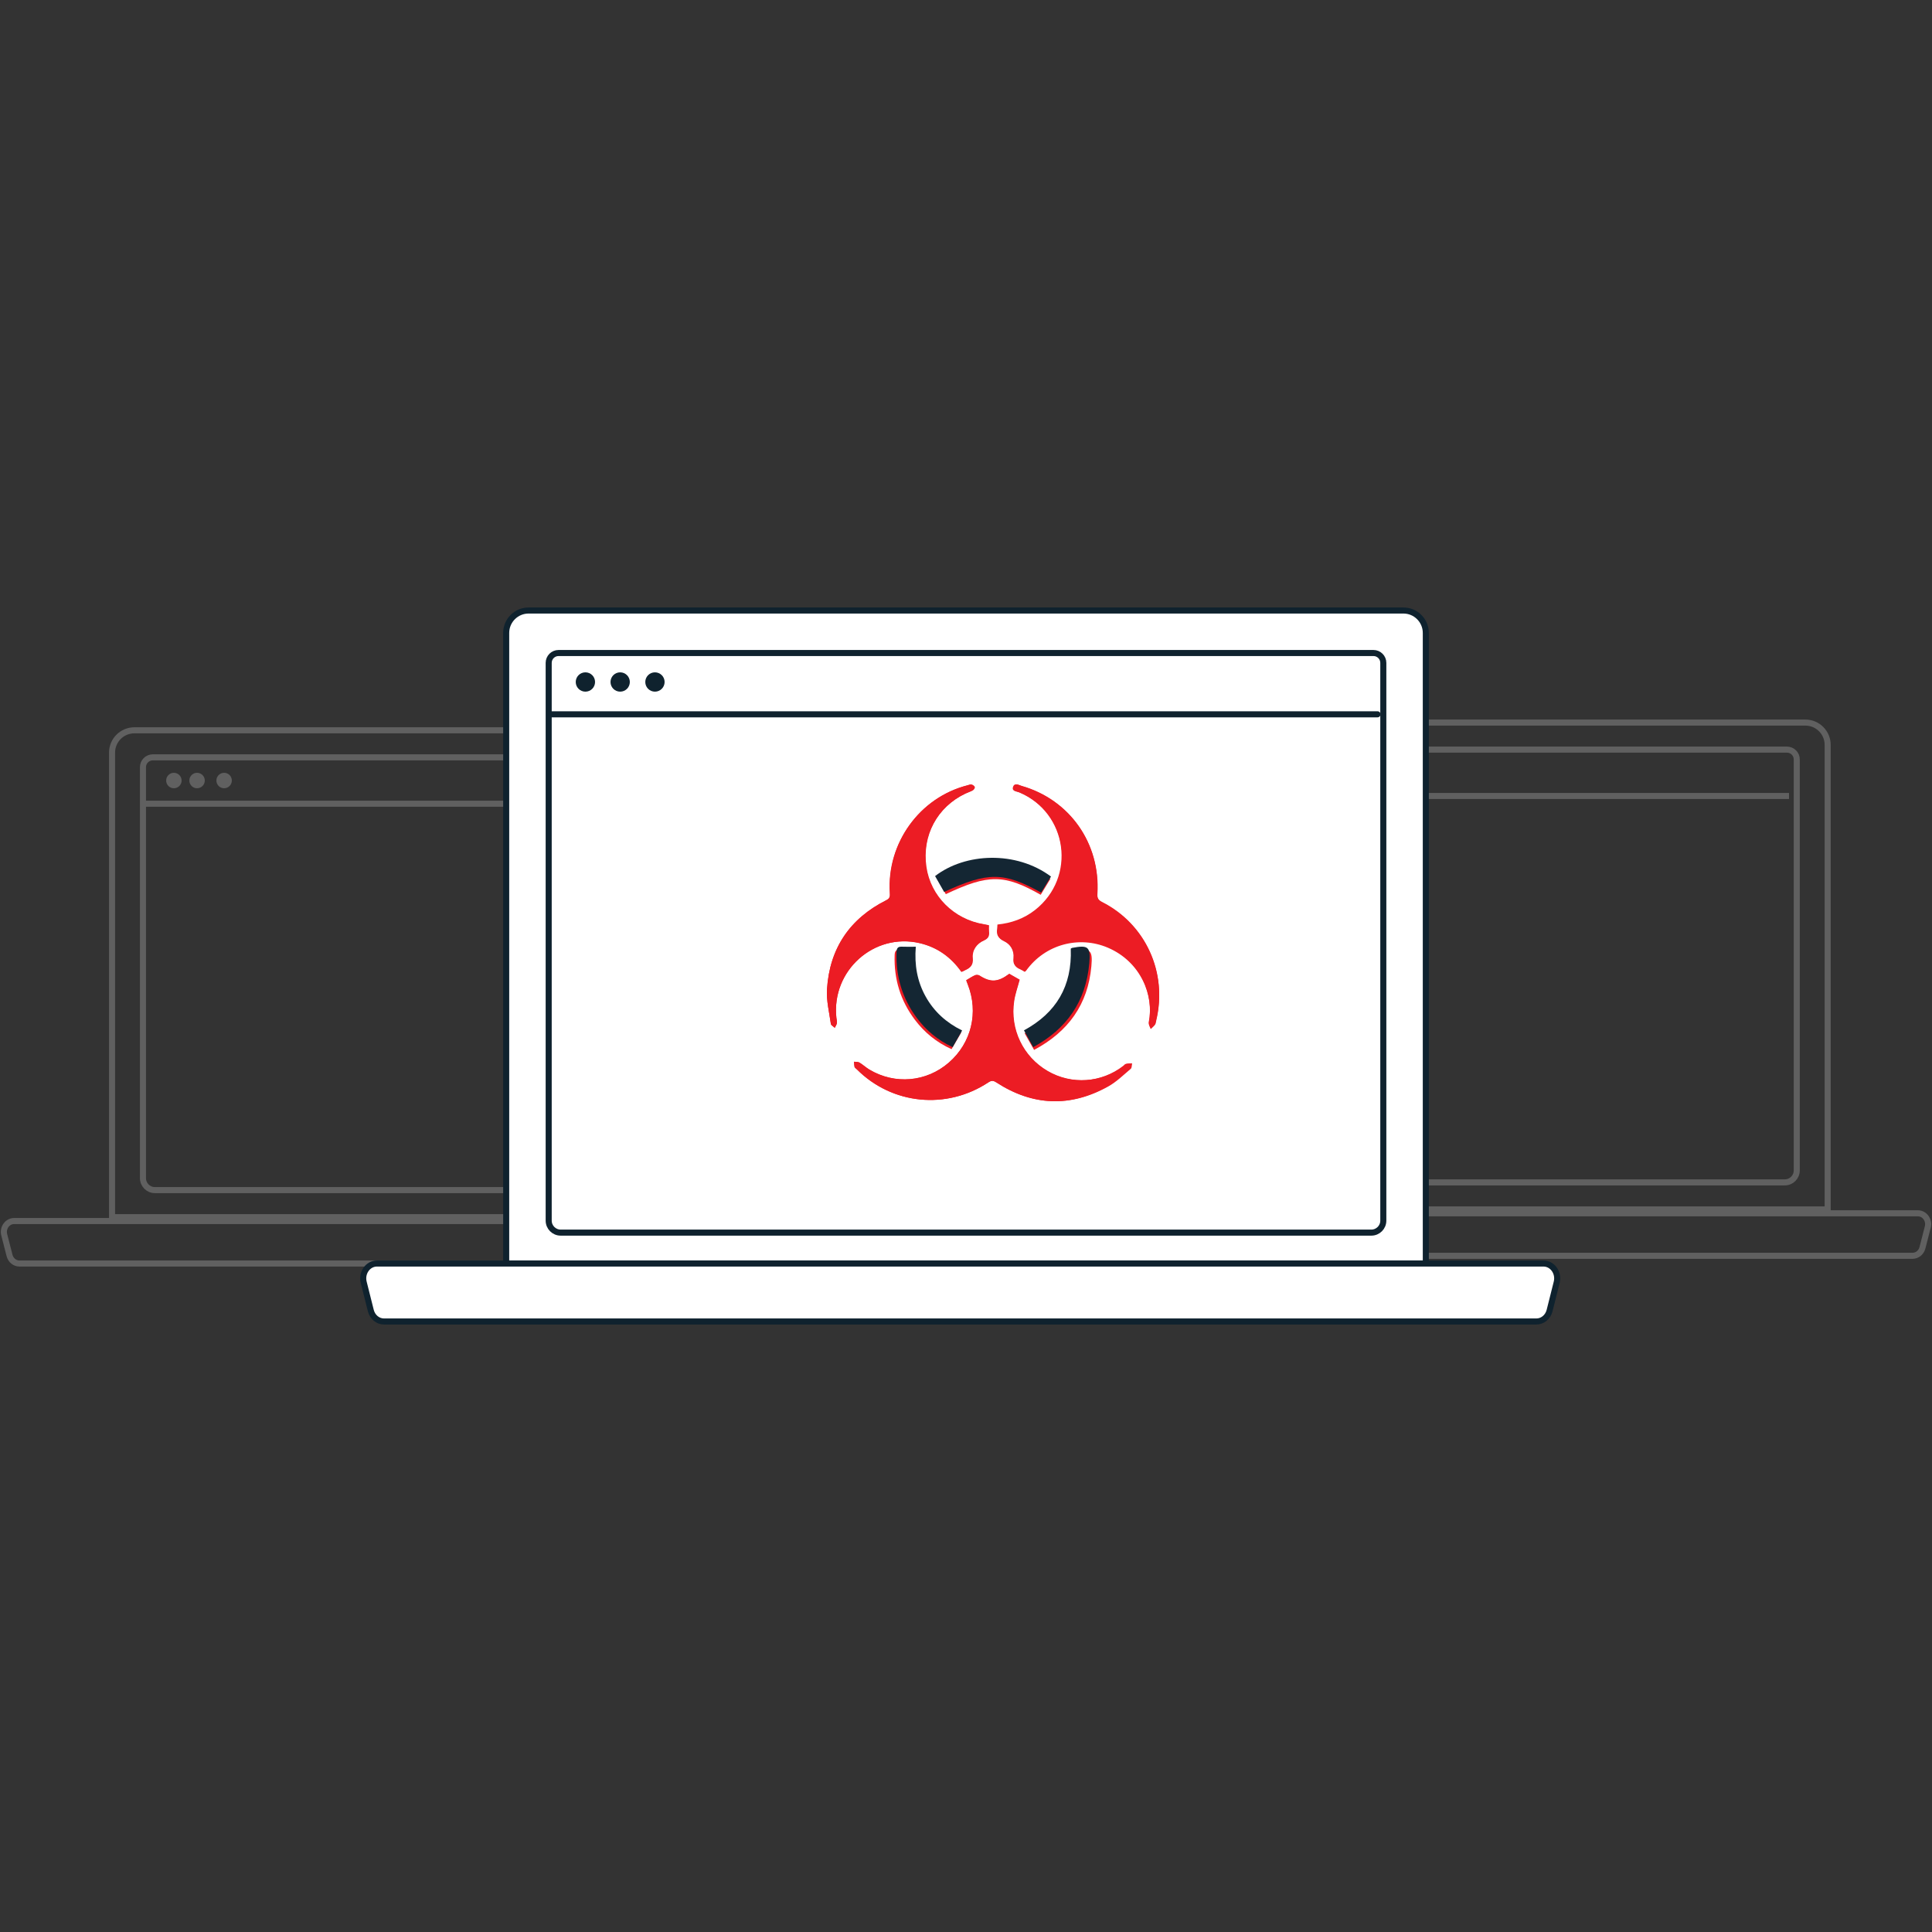 <?xml version="1.0" encoding="UTF-8"?>
<svg width="500px" height="500px" viewBox="0 0 500 500" version="1.1" xmlns="http://www.w3.org/2000/svg" xmlns:xlink="http://www.w3.org/1999/xlink">
    <rect x="0" y="0" width="500" height="500" fill="#333333" stroke="none"/>
    <!-- Generator: Sketch 55.2 (78181) - https://sketchapp.com -->
    <title>Artboard Copy 5</title>
    <desc>Created with Sketch.</desc>
    <g id="Artboard-Copy-5" stroke="none" stroke-width="1" fill="none" fill-rule="evenodd">
        <g id="Group-65" transform="translate(1, 158)">
            <path d="M466.214,29 L299.789,29 C296.592,29 294,31.588 294,34.776 L294,155 L472,155 L472,34.776 C472,31.588 469.411,29 466.214,29 Z" id="Stroke-1" stroke="#606060" stroke-width="1.567"></path>
            <path d="M461.453,36 L304.547,36 C303.14,36 302,37.136 302,38.539 L302,144.908 C302,146.615 303.388,148 305.101,148 L460.898,148 C462.612,148 464,146.615 464,144.908 L464,38.539 C464,37.136 462.86,36 461.453,36 Z" id="Stroke-3" stroke="#606060" stroke-width="1.567"></path>
            <path d="M493.96,167 L270.04,167 C268.839,167 267.789,166.15 267.472,164.922 L266.095,159.563 C265.634,157.769 266.906,156 268.661,156 L495.339,156 C497.094,156 498.366,157.769 497.905,159.563 L496.528,164.922 C496.213,166.15 495.161,167 493.96,167 Z" id="Stroke-5" stroke="#606060" stroke-width="1.567"></path>
            <path d="M302,48 L462,48" id="Stroke-7" stroke="#606060" stroke-width="1.567"></path>
            <path d="M311,42 C311,43.104 310.104,44 309,44 C307.896,44 307,43.104 307,42 C307,40.897 307.896,40 309,40 C310.104,40 311,40.897 311,42" id="Fill-9" fill="#0F222E"></path>
            <path d="M318,42 C318,43.104 317.104,44 316,44 C314.896,44 314,43.104 314,42 C314,40.897 314.896,40 316,40 C317.104,40 318,40.897 318,42" id="Fill-11" fill="#0F222E"></path>
            <path d="M325,42 C325,43.104 324.104,44 323,44 C321.896,44 321,43.104 321,42 C321,40.897 321.896,40 323,40 C324.104,40 325,40.897 325,42" id="Fill-13" fill="#0F222E"></path>
            <path d="M200.212,31 L33.788,31 C30.591,31 28,33.586 28,36.776 L28,157 L206,157 L206,36.776 C206,33.586 203.409,31 200.212,31 Z" id="Stroke-15" stroke="#606060" stroke-width="1.567"></path>
            <path d="M195.453,38 L38.547,38 C37.14,38 36,39.138 36,40.539 L36,146.909 C36,148.617 37.388,150 39.101,150 L194.898,150 C196.612,150 198,148.617 198,146.909 L198,40.539 C198,39.138 196.859,38 195.453,38 Z" id="Stroke-17" stroke="#606060" stroke-width="1.567"></path>
            <path d="M227.96,169 L4.04,169 C2.839,169 1.788,168.148 1.474,166.921 L0.095,161.564 C-0.366,159.77 0.908,158 2.663,158 L229.337,158 C231.092,158 232.366,159.77 231.905,161.564 L230.526,166.921 C230.212,168.148 229.161,169 227.96,169 Z" id="Stroke-19" stroke="#606060" stroke-width="1.567"></path>
            <path d="M36,50 L196,50" id="Stroke-21" stroke="#606060" stroke-width="1.567"></path>
            <path d="M46,44 C46,45.103 45.104,46 44,46 C42.896,46 42,45.103 42,44 C42,42.896 42.896,42 44,42 C45.104,42 46,42.896 46,44" id="Fill-23" fill="#606060"></path>
            <path d="M52,44 C52,45.103 51.104,46 50,46 C48.896,46 48,45.103 48,44 C48,42.896 48.896,42 50,42 C51.104,42 52,42.896 52,44" id="Fill-25" fill="#606060"></path>
            <path d="M59,44 C59,45.103 58.104,46 57,46 C55.896,46 55,45.103 55,44 C55,42.896 55.896,42 57,42 C58.104,42 59,42.896 59,44" id="Fill-27" fill="#606060"></path>
            <path d="M362.202,0 L135.8,0 C132.596,0 130,2.6 130,5.806 L130,169 L368,169 L368,5.806 C368,2.6 365.405,0 362.202,0" id="Fill-29" fill="#FFFFFF"></path>
            <path d="M362.202,0 L135.8,0 C132.596,0 130,2.6 130,5.806 L130,169 L368,169 L368,5.806 C368,2.6 365.405,0 362.202,0 Z" id="Stroke-31" stroke="#0F222E" stroke-width="1.567" stroke-linecap="round" stroke-linejoin="round"></path>
            <path d="M354.455,11 L143.545,11 C142.139,11 141,12.142 141,13.55 L141,157.898 C141,159.611 142.389,161 144.1,161 L353.9,161 C355.613,161 357,159.611 357,157.898 L357,13.55 C357,12.142 355.861,11 354.455,11" id="Fill-33" fill="#FFFFFF"></path>
            <path d="M354.455,11 L143.545,11 C142.139,11 141,12.142 141,13.55 L141,157.898 C141,159.611 142.389,161 144.1,161 L353.9,161 C355.613,161 357,159.611 357,157.898 L357,13.55 C357,12.142 355.861,11 354.455,11 Z" id="Stroke-35" stroke="#0F222E" stroke-width="1.567" stroke-linecap="round" stroke-linejoin="round"></path>
            <path d="M396.619,184 L98.381,184 C96.783,184 95.382,182.839 94.963,181.166 L93.127,173.857 C92.512,171.411 94.209,169 96.547,169 L398.453,169 C400.789,169 402.488,171.411 401.873,173.857 L400.037,181.166 C399.618,182.839 398.217,184 396.619,184" id="Fill-37" fill="#FFFFFF"></path>
            <path d="M396.619,184 L98.381,184 C96.783,184 95.382,182.839 94.963,181.166 L93.127,173.857 C92.512,171.411 94.209,169 96.547,169 L398.453,169 C400.789,169 402.488,171.411 401.873,173.857 L400.037,181.166 C399.618,182.839 398.217,184 396.619,184 Z" id="Stroke-39" stroke="#0F222E" stroke-width="1.567" stroke-linecap="round" stroke-linejoin="round"></path>
            <g id="Group-44" transform="translate(141, 26)">
                <path d="M0.498,0.864 L214.5,0.864" id="Fill-41" fill="#FFFFFF"></path>
                <path d="M0.498,0.864 L214.5,0.864" id="Stroke-43" stroke="#0F222E" stroke-width="1.567" stroke-linecap="round" stroke-linejoin="round"></path>
            </g>
            <path d="M153,18.5 C153,19.881 151.881,21 150.5,21 C149.119,21 148,19.881 148,18.5 C148,17.119 149.119,16 150.5,16 C151.881,16 153,17.119 153,18.5" id="Fill-45" fill="#0F222E"></path>
            <path d="M162,18.5 C162,19.881 160.881,21 159.5,21 C158.119,21 157,19.881 157,18.5 C157,17.119 158.119,16 159.5,16 C160.881,16 162,17.119 162,18.5" id="Fill-47" fill="#0F222E"></path>
            <path d="M171,18.5 C171,19.881 169.88,21 168.499,21 C167.12,21 166,19.881 166,18.5 C166,17.119 167.12,16 168.499,16 C169.88,16 171,17.119 171,18.5" id="Fill-49" fill="#0F222E"></path>
            <path d="M276.546,88.31 C276.925,97.986 272.692,104.879 264.168,109.392 C265.001,110.864 265.777,112.234 266.618,113.719 C275.471,109.007 280.558,101.948 281.448,92.049 C281.829,87.807 281.149,87.338 276.903,88.12 C276.812,88.138 276.733,88.21 276.546,88.31 M270.838,69.439 C262.005,62.737 249.147,63.299 241.483,69.315 C242.24,70.667 243.01,72.044 243.774,73.408 C254.817,68.195 258.888,68.221 268.338,73.57 C269.154,72.221 269.974,70.864 270.838,69.439 M247.746,109.254 C243.573,107.239 240.384,104.425 238.174,100.546 C235.966,96.675 235.21,92.473 235.589,87.78 C234.247,87.78 233.065,87.818 231.887,87.767 C230.82,87.721 230.564,88.224 230.532,89.222 C230.338,95.41 232.055,100.985 235.757,105.902 C238.237,109.192 241.334,111.745 245.26,113.524 C246.104,112.074 246.9,110.704 247.746,109.254 M247.779,93.524 C248.108,93.36 248.369,93.216 248.641,93.095 C249.986,92.491 250.785,91.766 250.614,89.958 C250.418,87.909 251.624,86.228 253.499,85.402 C254.661,84.888 254.914,84.201 254.805,83.099 C254.751,82.564 254.795,82.02 254.795,81.477 C254.253,81.37 253.864,81.284 253.472,81.218 C245.732,79.937 239.738,73.938 238.652,66.383 C237.491,58.305 241.437,50.905 248.777,47.409 C249.408,47.107 250.092,46.909 250.694,46.563 C250.935,46.426 251.213,45.932 251.134,45.75 C251.007,45.456 250.625,45.18 250.299,45.1 C249.994,45.027 249.624,45.204 249.286,45.29 C236.974,48.422 228.473,60.202 229.261,73.058 C229.314,73.903 229.342,74.489 228.37,74.976 C218.953,79.704 213.7,87.4 213.029,98.001 C212.841,100.96 213.606,103.984 214.024,106.966 C214.076,107.344 214.684,107.641 215.035,107.978 C215.227,107.574 215.516,107.185 215.584,106.76 C215.652,106.329 215.499,105.862 215.451,105.41 C214.133,93.2 225.172,83.312 237.008,86.095 C241.54,87.162 245.084,89.704 247.779,93.524 M264.201,93.515 C264.397,93.353 264.494,93.304 264.549,93.226 C269.538,86.274 278.367,84.134 285.688,87.25 C294.299,90.913 297.718,99.714 296.321,106.782 C296.229,107.247 296.629,107.809 296.801,108.326 C297.181,107.954 297.614,107.622 297.924,107.197 C298.118,106.932 298.14,106.533 298.223,106.19 C301.184,93.9 295.502,81.336 284.322,75.6 C283.263,75.057 282.945,74.516 283.021,73.318 C283.831,60.285 275.85,48.934 263.435,45.394 C262.744,45.198 261.751,44.498 261.364,45.63 C260.96,46.812 262.219,46.783 262.865,47.055 C275.476,52.345 277.755,69.177 267.004,77.689 C264.171,79.931 260.919,81.086 257.336,81.456 C257.306,81.884 257.306,82.234 257.257,82.577 C257.054,83.995 257.383,84.906 258.872,85.603 C260.643,86.431 261.666,88.17 261.454,90.198 C261.304,91.63 261.794,92.343 262.982,92.836 C263.393,93.007 263.766,93.269 264.201,93.515 M249.047,95.733 C249.231,96.217 249.332,96.501 249.442,96.78 C252.301,104.024 250.396,111.932 244.572,117.006 C238.795,122.038 230.662,122.769 224.043,118.817 C223.145,118.28 222.366,117.541 221.469,116.999 C221.114,116.784 220.59,116.851 220.143,116.79 C220.178,117.239 220.143,117.71 220.268,118.133 C220.344,118.389 220.663,118.572 220.877,118.786 C229.933,127.873 243.949,129.277 254.764,122.122 C255.582,121.579 256.058,121.634 256.841,122.142 C266.22,128.223 275.865,128.628 285.612,123.172 C287.721,121.99 289.512,120.214 291.384,118.63 C291.681,118.378 291.63,117.702 291.741,117.223 C291.264,117.26 290.775,117.252 290.309,117.352 C290.092,117.399 289.926,117.662 289.729,117.815 C283.979,122.279 276.208,122.812 269.992,119.171 C263.694,115.481 260.279,108.389 261.395,101.068 C261.672,99.256 262.309,97.496 262.808,95.61 C261.95,95.12 261.014,94.585 260.137,94.082 C257.214,96.277 255.298,96.348 252.47,94.53 C252.177,94.34 251.638,94.304 251.32,94.444 C250.555,94.781 249.852,95.263 249.047,95.733" id="Fill-51" fill="#EC1C24"></path>
            <path d="M249.066,95.655 C249.876,95.185 250.581,94.7 251.351,94.362 C251.672,94.221 252.212,94.259 252.507,94.448 C255.351,96.272 257.279,96.201 260.218,94 C261.099,94.503 262.04,95.039 262.903,95.532 C262.403,97.423 261.76,99.185 261.484,101.004 C260.36,108.343 263.795,115.451 270.129,119.152 C276.379,122.802 284.194,122.267 289.975,117.791 C290.173,117.637 290.342,117.373 290.56,117.327 C291.029,117.228 291.518,117.234 292,117.199 C291.889,117.679 291.94,118.356 291.639,118.609 C289.758,120.196 287.957,121.976 285.837,123.162 C276.034,128.633 266.334,128.226 256.904,122.128 C256.117,121.621 255.638,121.566 254.813,122.109 C243.938,129.282 229.844,127.875 220.738,118.766 C220.523,118.552 220.202,118.367 220.126,118.11 C220,117.687 220.033,117.215 220,116.765 C220.448,116.826 220.974,116.759 221.334,116.973 C222.234,117.516 223.017,118.257 223.922,118.795 C230.576,122.759 238.757,122.026 244.566,116.979 C250.422,111.895 252.338,103.966 249.464,96.704 C249.353,96.424 249.249,96.14 249.066,95.655" id="Fill-53" fill="#EC1C24"></path>
            <path d="M264.033,93.264 C263.597,93.021 263.22,92.761 262.809,92.589 C261.614,92.1 261.122,91.39 261.273,89.965 C261.485,87.947 260.458,86.217 258.679,85.394 C257.182,84.7 256.852,83.794 257.054,82.383 C257.104,82.043 257.104,81.694 257.133,81.268 C260.736,80.899 264.002,79.751 266.848,77.52 C277.651,69.052 275.362,52.308 262.69,47.043 C262.041,46.773 260.775,46.802 261.18,45.628 C261.57,44.501 262.567,45.196 263.263,45.391 C275.737,48.913 283.757,60.206 282.943,73.173 C282.866,74.365 283.187,74.902 284.251,75.442 C295.485,81.149 301.194,93.647 298.219,105.874 C298.136,106.216 298.114,106.613 297.919,106.877 C297.607,107.299 297.17,107.63 296.789,108 C296.618,107.485 296.216,106.928 296.306,106.465 C297.711,99.432 294.276,90.676 285.624,87.032 C278.268,83.932 269.396,86.061 264.383,92.977 C264.327,93.055 264.23,93.104 264.033,93.264" id="Fill-55" fill="#EC1C24"></path>
            <path d="M247.922,93.521 C245.216,89.694 241.658,87.149 237.107,86.081 C225.221,83.291 214.136,93.196 215.46,105.426 C215.508,105.881 215.663,106.348 215.593,106.778 C215.525,107.205 215.235,107.594 215.043,108 C214.69,107.662 214.081,107.363 214.027,106.984 C213.608,103.999 212.839,100.968 213.03,98.006 C213.701,87.386 218.978,79.679 228.434,74.943 C229.408,74.454 229.38,73.867 229.327,73.022 C228.535,60.145 237.072,48.345 249.435,45.207 C249.774,45.12 250.146,44.943 250.454,45.018 C250.779,45.098 251.163,45.373 251.29,45.668 C251.37,45.85 251.09,46.346 250.851,46.483 C250.244,46.83 249.557,47.029 248.924,47.33 C241.553,50.833 237.591,58.243 238.758,66.334 C239.847,73.902 245.866,79.911 253.64,81.194 C254.033,81.26 254.424,81.348 254.967,81.453 C254.967,81.997 254.922,82.544 254.976,83.08 C255.087,84.182 254.833,84.872 253.665,85.385 C251.784,86.214 250.571,87.896 250.768,89.95 C250.94,91.759 250.138,92.487 248.787,93.09 C248.514,93.213 248.252,93.356 247.922,93.521" id="Fill-57" fill="#EC1C24"></path>
            <path d="M248,108.69 C247.166,110.154 246.379,111.536 245.547,113 C241.672,111.204 238.617,108.627 236.171,105.305 C232.518,100.344 230.823,94.717 231.015,88.471 C231.047,87.464 231.3,86.956 232.353,87.003 C233.515,87.055 234.682,87.016 236.006,87.016 C235.63,91.753 236.377,95.994 238.554,99.901 C240.736,103.816 243.881,106.654 248,108.69" id="Fill-59" fill="#142633"></path>
            <path d="M271,68.852 C270.118,70.284 269.281,71.645 268.446,73 C258.787,67.628 254.627,67.604 243.34,72.836 C242.559,71.469 241.772,70.087 241,68.728 C248.831,62.687 261.973,62.124 271,68.852" id="Fill-61" fill="#142633"></path>
            <path d="M276.113,87.505 C276.296,87.404 276.373,87.331 276.463,87.314 C280.618,86.529 281.283,87 280.911,91.256 C280.04,101.189 275.061,108.271 266.398,113 C265.575,111.51 264.815,110.135 264,108.658 C272.342,104.129 276.485,97.213 276.113,87.505" id="Fill-63" fill="#142633"></path>
        </g>
    </g>
</svg>